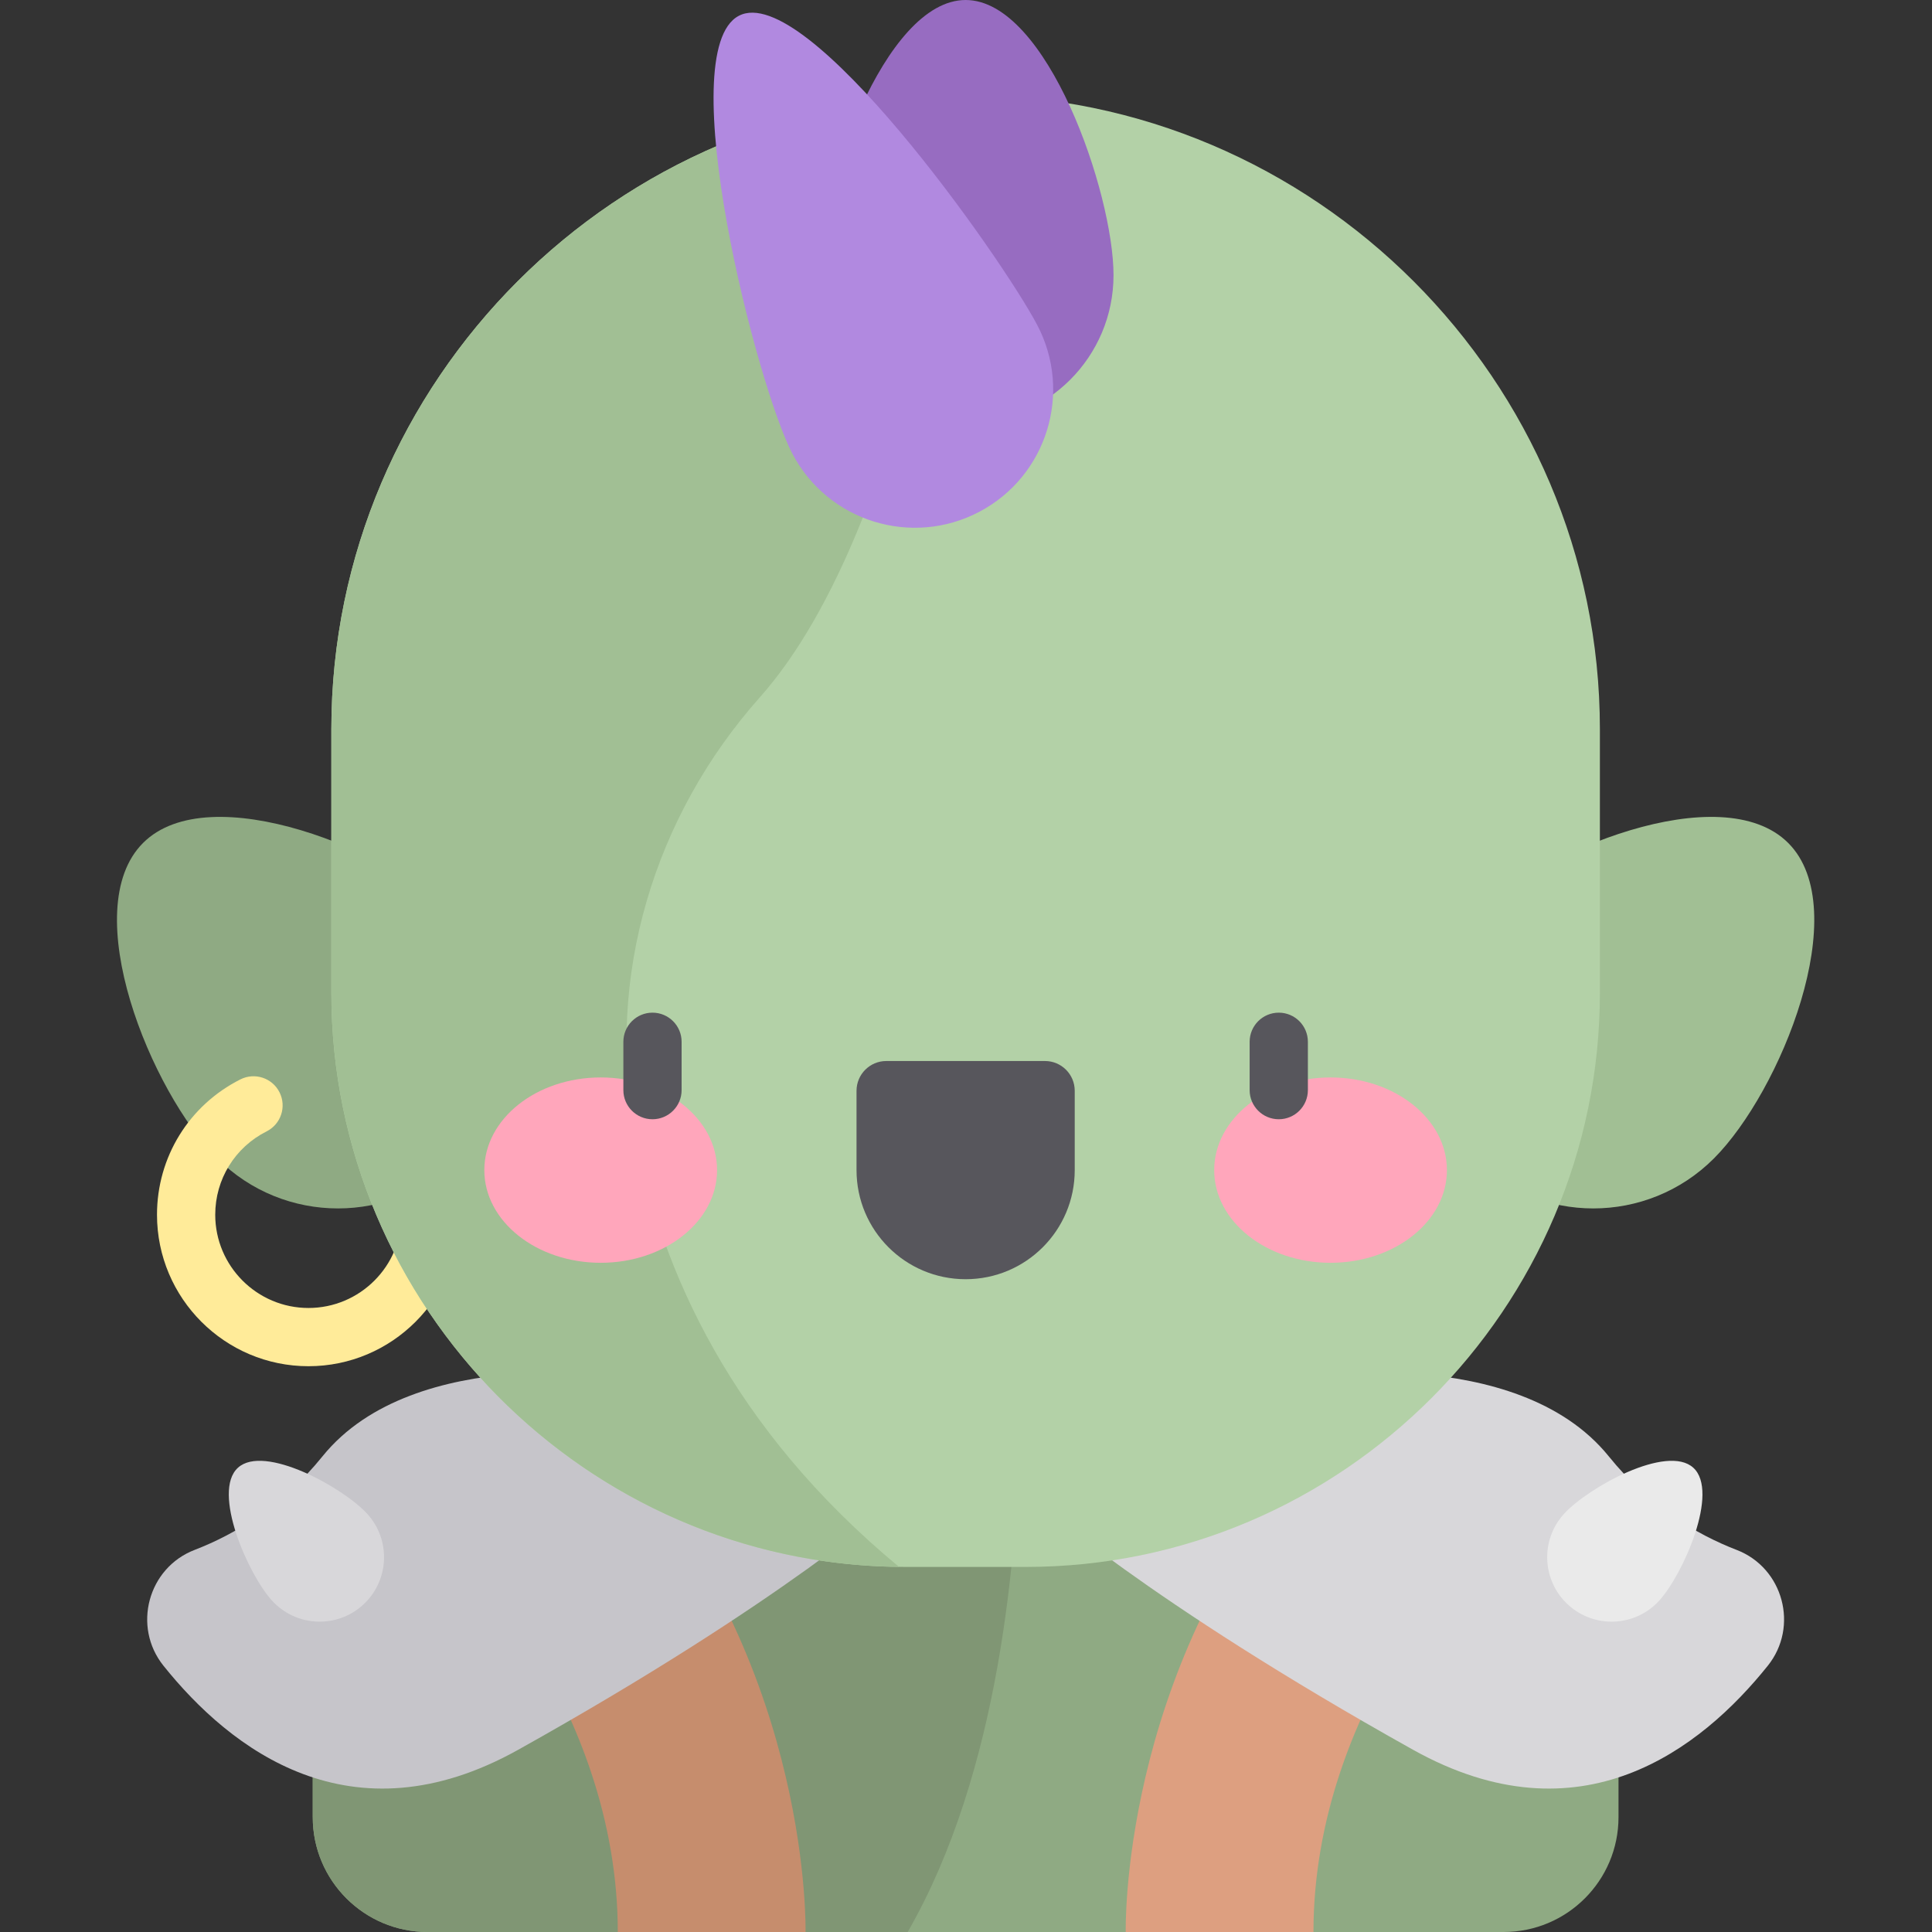 <svg height="512pt" viewBox="-31 0 512 512.001" width="512pt" xmlns="http://www.w3.org/2000/svg"><rect x="-31" y="0" width="512" height="512.001" fill="#333333" stroke="none"/><path d="m367.484 512h-285.164c-16.812 0-30.438-13.629-30.438-30.438v-14.656c0-50.652 41.059-91.711 91.711-91.711h162.617c50.652 0 91.711 41.059 91.711 91.711v14.656c0 16.809-13.629 30.438-30.438 30.438zm0 0" fill="#8faa83"/><path d="m239.309 375.195h-95.719c-50.648 0-91.711 41.059-91.711 91.711v14.656c0 16.809 13.629 30.438 30.441 30.438h127.223c24.188-41.965 29.297-99.805 29.766-136.805zm0 0" fill="#809674"/><path d="m88.855 408.445s43.863 43.152 43.863 103.555h49.754s1.656-67.961-46.816-124.867c-1.672-1.75-46.801 21.312-46.801 21.312zm0 0" fill="#c68d6d"/><path d="m360.945 408.445s-43.863 43.152-43.863 103.555h-49.75s-1.66-67.961 46.812-124.867c1.672-1.75 46.801 21.312 46.801 21.312zm0 0" fill="#dd9f80"/><path d="m136.777 365.059s-57.785-9.492-82.32 20.891c-10.734 13.289-23.23 20.684-33.895 24.797-12.371 4.77-16.535 20.34-8.246 30.684 17.73 22.133 49.691 47.023 94.02 22.273 70.902-39.586 100.105-66.195 100.105-66.195zm0 0" fill="#c6c5ca"/><path d="m313.027 365.059s57.781-9.492 82.316 20.891c10.734 13.289 23.23 20.684 33.895 24.797 12.371 4.77 16.539 20.34 8.25 30.684-17.73 22.133-49.691 47.023-94.023 22.273-70.898-39.586-100.102-66.195-100.102-66.195zm0 0" fill="#d8d7da"/><path d="m90.523 243.094c17.648 17.652 17.648 46.27 0 63.918-17.652 17.648-46.266 17.648-63.914 0-17.652-17.652-37.352-65.969-19.703-83.617 17.652-17.652 65.969 2.051 83.617 19.699zm0 0" fill="#8faa83"/><path d="m50.75 362.062c-22.137 0-40.145-18.008-40.145-40.145 0-15.258 8.473-29.004 22.109-35.871 3.805-1.914 8.445-.387 10.359 3.422 1.918 3.805.387 8.445-3.418 10.359-8.398 4.23-13.617 12.695-13.617 22.09 0 13.625 11.086 24.711 24.711 24.711s24.711-11.086 24.711-24.711c0-4.262 3.453-7.715 7.719-7.715 4.262 0 7.715 3.453 7.715 7.715 0 22.137-18.008 40.145-40.145 40.145zm0 0" fill="#ffeb99"/><path d="m359.277 243.094c-17.648 17.652-17.648 46.27 0 63.918 17.652 17.648 46.27 17.648 63.918 0 17.648-17.652 37.348-65.969 19.699-83.617-17.652-17.652-65.965 2.051-83.617 19.699zm0 0" fill="#a1bf94"/><path d="m240.867 415.254h-31.93c-83.668 0-152.125-68.453-152.125-152.121v-69.891c0-92.445 75.641-168.086 168.09-168.086 92.445 0 168.086 75.637 168.086 168.086v69.891c0 83.668-68.457 152.121-152.121 152.121zm0 0" fill="#b3d1a7"/><path d="m137.293 300.398c-7.84-41.516 4.977-83.996 33.047-115.574 41.746-46.953 54.562-159.668 54.562-159.668-92.449 0-168.09 75.637-168.09 168.086v69.891c0 83.098 67.547 151.191 150.441 152.113-44.234-36.637-63.09-78.488-69.961-114.848zm0 0" fill="#a1bf94"/><path d="m224.902 339.004c-15.969 0-28.914-12.941-28.914-28.91v-21.02c0-4.359 3.535-7.895 7.895-7.895h42.039c4.359 0 7.891 3.535 7.891 7.895v21.02c0 15.969-12.945 28.91-28.91 28.91zm0 0" fill="#57565c"/><path d="m159.031 310.094c0-13.562-13.809-24.559-30.84-24.559s-30.84 10.996-30.84 24.559 13.809 24.559 30.84 24.559 30.84-10.996 30.84-24.559zm0 0" fill="#ffa6bb"/><path d="m352.449 310.094c0-13.562-13.809-24.559-30.84-24.559s-30.836 10.996-30.836 24.559 13.805 24.559 30.836 24.559 30.84-10.996 30.84-24.559zm0 0" fill="#ffa6bb"/><path d="m307.887 296.613c-4.262 0-7.719-3.457-7.719-7.719v-12.809c0-4.262 3.457-7.719 7.719-7.719s7.715 3.457 7.715 7.719v12.809c0 4.262-3.453 7.719-7.715 7.719zm0 0" fill="#57565c"/><path d="m141.914 296.613c-4.262 0-7.715-3.457-7.715-7.719v-12.809c0-4.262 3.453-7.719 7.715-7.719 4.266 0 7.719 3.457 7.719 7.719v12.809c0 4.262-3.457 7.719-7.719 7.719zm0 0" fill="#57565c"/><path d="m66.312 401.172c6.355 6.965 5.867 17.762-1.094 24.117-6.961 6.359-17.758 5.871-24.117-1.094-6.359-6.961-16.012-28.867-9.051-35.223 6.961-6.359 27.902 5.238 34.262 12.199zm0 0" fill="#d8d7da"/><path d="m383.492 401.172c-6.359 6.965-5.871 17.762 1.09 24.117 6.965 6.359 17.762 5.871 24.117-1.094 6.359-6.961 16.016-28.867 9.051-35.223-6.961-6.359-27.902 5.238-34.258 12.199zm0 0" fill="#eaeaea"/><path d="m264.094 72.918c0 21.648-17.547 39.195-39.191 39.195-21.648 0-39.195-17.547-39.195-39.195 0-21.645 17.547-72.918 39.195-72.918 21.645 0 39.191 51.273 39.191 72.918zm0 0" fill="#976cc1"/><path d="m243.859 86.098c9.445 17.902 2.594 40.074-15.309 49.523-17.902 9.445-40.074 2.594-49.523-15.309-9.449-17.902-32.148-106.672-14.246-116.117 17.902-9.449 69.629 64 79.078 81.902zm0 0" fill="#b189e0"/></svg>